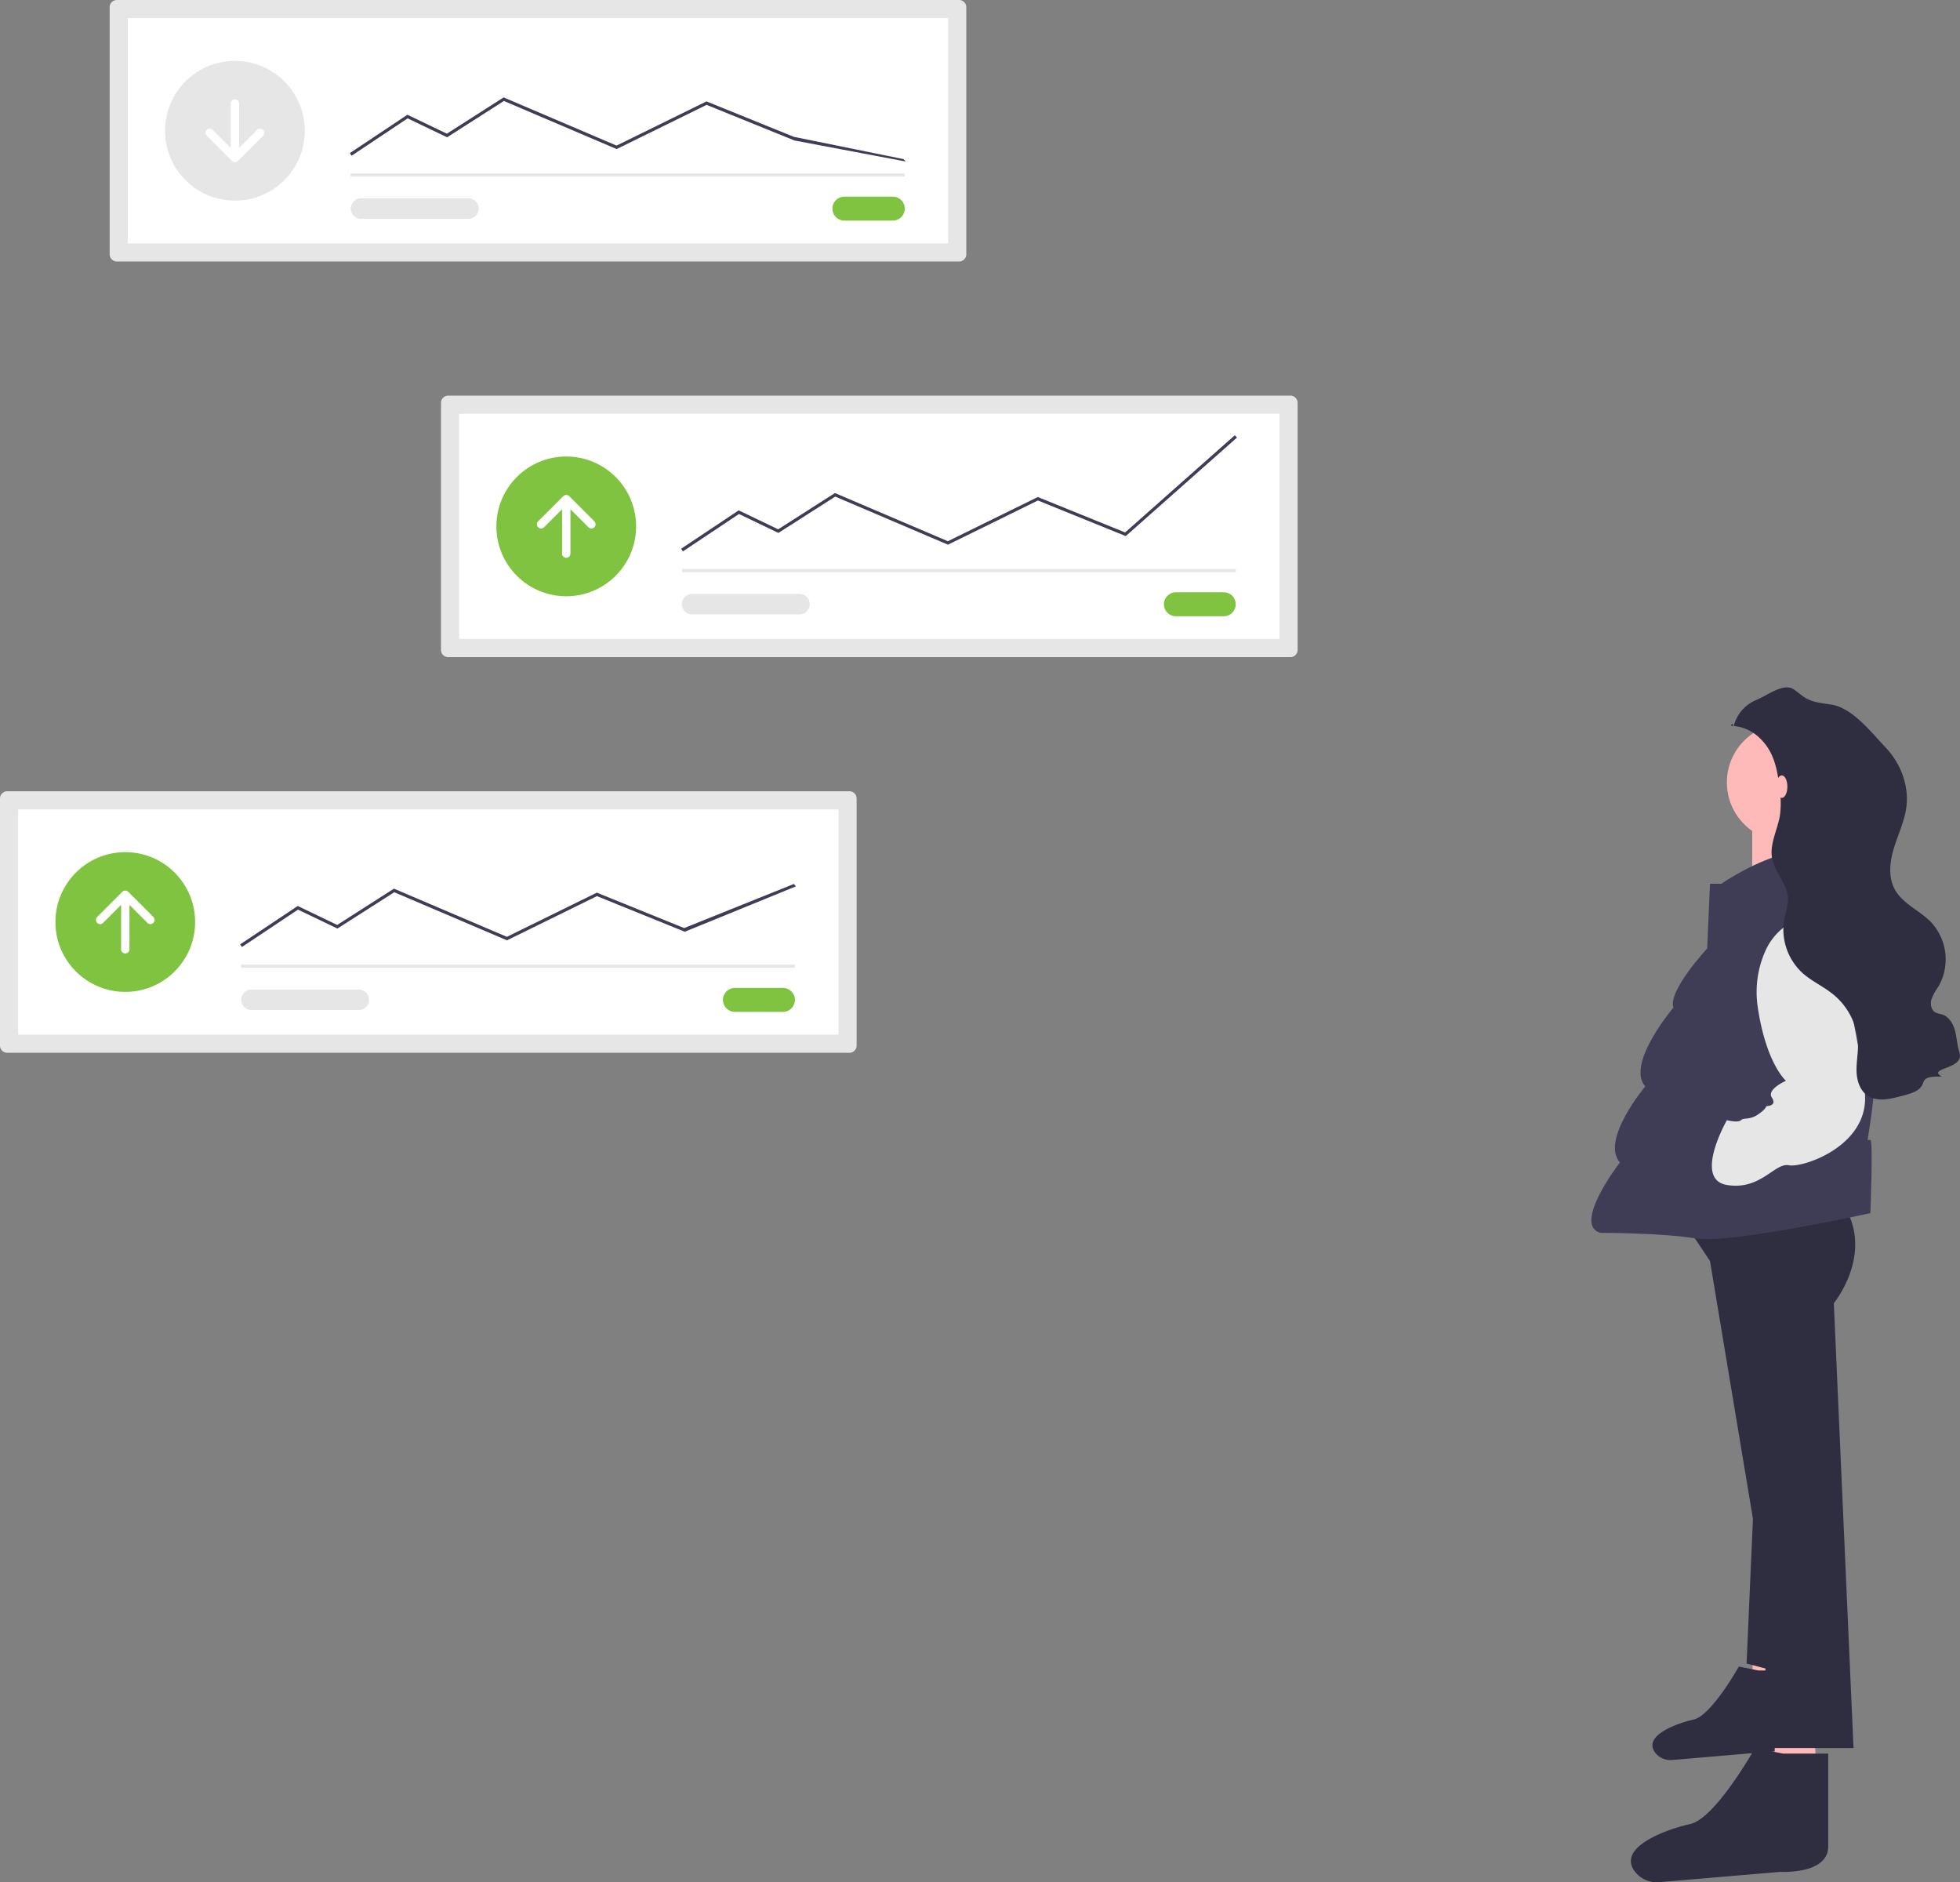 <svg id="b37098a9-9602-4dae-9da7-bb336c014bf8" data-name="Layer 1" xmlns="http://www.w3.org/2000/svg" width="738.143" height="708.724" viewBox="0 0 738.143 708.724"><rect x="0" y="0" width="738.143" height="708.724" fill="#808080" stroke="none"/><g id="a716a1f1-6b00-4465-bd1c-a2c028b5604e" data-name="Group 1"><path id="e54e6529-6084-4a1d-add3-90a4c5cc374f" data-name="Path 10" d="M890.949,718.707v13.288l11.073.738-.739-15.5Z" transform="translate(-230.928 -95.638)" fill="#feb9b9"/><path id="aa7fe956-15fa-49a3-841c-8afb545ad874" data-name="Path 11" d="M893.163,724.613l-7.382-1.476s-10.334,18.454-16.978,19.931c-5.813,1.292-19.539,5.975-14.472,12.565a7.276,7.276,0,0,0,6.411,2.681l31.683-2.7s12.549.738,12.549-6.644v-24.36Z" transform="translate(-230.928 -95.638)" fill="#2f2e41"/><path id="a7ac59d0-4c5e-451c-bf35-4efdeb5633c0" data-name="Path 12" d="M891.873,649.925l-3.18,72.076,20.139,5.3Z" transform="translate(-230.928 -95.638)" fill="#2f2e41"/><path id="a08adc14-3209-4395-823e-cebe9963673a" data-name="Path 13" d="M899.292,747.44v19.08l15.9,1.06-1.06-22.259Z" transform="translate(-230.928 -95.638)" fill="#feb9b9"/><path id="ed07c175-0c25-405a-a991-c8f0d9251695" data-name="Path 14" d="M866.435,557.71l8.479,12.719,19.079,114.474,3.18,68.9h31.8l-7.42-167.471s14.839-18.019,4.24-36.038Z" transform="translate(-230.928 -95.638)" fill="#2f2e41"/><path id="b2f37150-101e-4b97-a3bb-c9b520730644" data-name="Path 15" d="M902.472,755.919l-10.6-2.12s-14.839,26.5-24.379,28.618c-8.177,1.817-27.256,8.307-21.193,17.466a10.4,10.4,0,0,0,9.591,4.427l45.526-3.874s18.019,1.06,18.019-9.539v-34.978Z" transform="translate(-230.928 -95.638)" fill="#2f2e41"/><circle id="e8ae8751-5f15-4e1d-ab3e-c03bed5425dd" data-name="Ellipse 1" cx="672.605" cy="294.601" r="22.259" fill="#feb9b9"/><path id="a4692f39-5944-448e-9eb0-f63e3a7ffbbc" data-name="Path 16" d="M890.813,401.897v31.8c0,1.06,24.379-2.12,24.379-2.12s1.06-29.678,1.06-32.858Z" transform="translate(-230.928 -95.638)" fill="#feb9b9"/><path id="e4631c2d-bf0b-4189-a249-c10b314651dc" data-name="Path 17" d="M917.312,415.678s-13.779-3.18-38.158,12.719h-4.24l-1.06,24.379s-14.839,15.9-12.719,22.259c0,0-18.019,21.2-10.6,29.678,0,0-16.959,20.139-9.539,28.618,0,0-18.019,23.319-7.42,26.5,0,0,23.319,0,36.038,2.12s65.716-9.539,65.716-9.539,1.06-27.559,0-27.559h-1.06s4.24-25.439,2.12-26.5c0,0,1.06-28.618-2.12-29.678Z" transform="translate(-230.928 -95.638)" fill="#3f3d56"/><path id="b575756a-b91e-42cf-a15b-1b60f6a2610c" data-name="Path 18" d="M913.909,440.084a23.3,23.3,0,0,0-18.033,13.366,38.046,38.046,0,0,0-2.945,21.581c3.18,21.2,10.6,27.558,10.6,27.558s-7.42,3.18-5.3,6.36-2.12,3.18-2.12,3.18,0,1.06-3.18,3.18-5.3,1.06-6.36,2.12-5.3,0-5.3,0-12.719,22.259,0,24.379,18.019-8.48,23.319-7.42,30.738-7.42,28.618-27.559-11.659-67.836-19.079-66.776Z" transform="translate(-230.928 -95.638)" fill="#e6e6e6"/><path id="b8099647-f139-4340-a743-fc574e29cdbc" data-name="Path 19" d="M883.868,369.03a14.384,14.384,0,0,1,8.474-9.834c4.171-1.679,10.2-6.508,13.984-4.078,1.688,1.085,3.139,2.525,4.894,3.5,2.836,1.573,6.191,1.794,9.392,2.319,8.049,1.321,14.792,10.2,20.416,16.111s8.871,14.241,7.861,22.334c-.667,5.339-3.067,10.283-4.655,15.424s-2.3,10.979.274,15.7c2.951,5.42,9.33,7.907,13.637,12.327a20.587,20.587,0,0,1,2.82,24.241,21.041,21.041,0,0,0-2.669,4.9c-.5,1.8-.057,4.06,1.6,4.923a13.073,13.073,0,0,0,2.339.671c2.655.8,4.273,3.526,4.981,6.208s.77,5.516,1.642,8.15c2.13,6.431-12.517,5.736-6.624,9.077-11.643-.313-2.464,3.979-13.731,6.93-4.843,1.268-10.433,3.007-14.484.065-2.777-2.016-3.835-5.7-3.914-9.126s.634-6.843.561-10.273a25.373,25.373,0,0,0-10-19.06c-3.469-2.689-7.549-4.551-10.829-7.468a22.255,22.255,0,0,1-6.936-20.4c.508-2.663,1.516-5.281,1.366-7.987-.3-5.341-4.949-9.52-5.946-14.775-1.047-5.521,2.094-10.9,2.968-16.446a37.33,37.33,0,0,0-.179-10.159c-.659-5.579-1.651-11.365-4.959-15.906-3.111-4.271-7.418-7.105-12.693-7.418-1.7-.1.681-1.558,0,0" transform="translate(-230.928 -95.638)" fill="#2f2e41"/><ellipse id="b40a0ec8-8cea-415f-b8a8-4fdbfa219479" data-name="Ellipse 2" cx="671.015" cy="296.191" rx="2.12" ry="4.24" fill="#feb9b9"/></g><path id="fc914514-1042-4f3e-9382-2a2bd3a05a2f" data-name="Path 62" d="M274.954,95.638a2.73,2.73,0,0,0-2.727,2.727v93.012a2.73,2.73,0,0,0,2.727,2.727h317.156a2.73,2.73,0,0,0,2.727-2.727v-93.012a2.73,2.73,0,0,0-2.727-2.727Z" transform="translate(-230.928 -95.638)" fill="#e6e6e6"/><path id="fc60a940-5b5f-47e1-886f-8b9349204f05" data-name="Path 63" d="M279.06,187.271h308.942v-84.8h-308.942Z" transform="translate(-230.928 -95.638)" fill="#fff"/><path id="b37dca77-34e7-4938-924b-74ea49a8e34b" data-name="Path 64" d="M549.006,169.678a4.518,4.518,0,1,0,0,9.035h18.069a4.518,4.518,0,1,0,0-9.035Z" transform="translate(-230.928 -95.638)" fill="#80c340"/><rect id="a114a1b8-363a-4115-bcea-0275bda15cb1" data-name="Rectangle 9" x="132.077" y="65.278" width="208.588" height="1.189" fill="#e6e6e6"/><circle id="fd059875-cd6f-429e-81eb-c199f1a3d666" data-name="Ellipse 12" cx="88.476" cy="49.233" r="26.311" fill="#e6e6e6"/><path id="ad693766-5e26-437f-8d3d-58ce33ee9e84" data-name="Path 65" d="M363.337,154.279l-.659-.989,21.675-14.45,14.863,7.135,21.379-13.659.289.123,42.24,18.019,33.867-16.637,32.887,13.333,41.323,8.4.788.89-41.875-7.911-33.077-13.411-33.88,16.642-42.452-18.109-21.408,13.677-14.85-7.128Z" transform="translate(-230.928 -95.638)" fill="#3f3d56"/><path id="ff424c2d-4733-4249-9b35-4eb43ebe2556" data-name="Path 66" d="M366.868,170.301a3.863,3.863,0,0,0,0,7.725h40.41a3.863,3.863,0,0,0,.124-7.725q-.062-.001-.124,0Z" transform="translate(-230.928 -95.638)" fill="#e6e6e6"/><path d="M329.988,144.544a1.578,1.578,0,0,0-2.232,0l-6.774,6.774V134.614a1.578,1.578,0,0,0-3.156,0v16.704l-6.774-6.774a1.578,1.578,0,1,0-2.232,2.232l9.468,9.468a1.578,1.578,0,0,0,2.232,0l9.468-9.468A1.578,1.578,0,0,0,329.988,144.544Z" transform="translate(-230.928 -95.638)" fill="#fff"/><path id="ebf544e0-cedc-491d-9ace-ce79788cc3b4" data-name="Path 68" d="M399.729,244.601a2.73,2.73,0,0,0-2.727,2.727v93.012a2.73,2.73,0,0,0,2.727,2.727h317.157a2.73,2.73,0,0,0,2.727-2.727v-93.012a2.73,2.73,0,0,0-2.727-2.727Z" transform="translate(-230.928 -95.638)" fill="#e6e6e6"/><path id="f05ecdaf-6a8f-49c4-b8a7-f7e5ce9efcf7" data-name="Path 69" d="M403.836,336.234h308.943v-84.8h-308.943Z" transform="translate(-230.928 -95.638)" fill="#fff"/><path id="a9f7bc9d-00a6-4157-bba1-ffc7ec111a68" data-name="Path 70" d="M673.782,318.643a4.517,4.517,0,0,0,0,9.035h18.067a4.518,4.518,0,0,0,0-9.035h-18.069Z" transform="translate(-230.928 -95.638)" fill="#80c340"/><rect id="a15d3d52-efbb-4636-8d15-228635c5d6e5" data-name="Rectangle 10" x="256.853" y="214.242" width="208.588" height="1.189" fill="#e6e6e6"/><circle id="e4ee77d8-efe6-4a2a-a3ed-71b8f3ee957e" data-name="Ellipse 13" cx="213.251" cy="198.197" r="26.311" fill="#80c340"/><path id="fc1c89ac-2b6e-4831-b128-0ac2ab1fa850" data-name="Path 71" d="M488.111,303.243l-.66-.989,21.675-14.45,14.864,7.135,21.379-13.659.289.123,42.239,18.019,33.868-16.637,32.887,13.332,41.323-36.6.788.89-41.875,37.086-33.077-13.41-33.879,16.642-42.452-18.109-21.408,13.677-14.846-7.125Z" transform="translate(-230.928 -95.638)" fill="#3f3d56"/><path id="bd690ac4-3df0-4871-95d5-adaa934b7c24" data-name="Path 72" d="M491.644,319.264a3.863,3.863,0,1,0-.126,7.725q.063.001.126,0h40.41a3.863,3.863,0,0,0,0-7.725Z" transform="translate(-230.928 -95.638)" fill="#e6e6e6"/><path d="M433.596,294.162a1.578,1.578,0,0,0,2.232,0l6.774-6.774v16.704a1.578,1.578,0,1,0,3.156,0V287.388l6.774,6.774a1.578,1.578,0,1,0,2.232-2.232l-9.468-9.468a1.578,1.578,0,0,0-2.232,0l-9.468,9.468A1.578,1.578,0,0,0,433.596,294.162Z" transform="translate(-230.928 -95.638)" fill="#fff"/><path id="b1a491a7-739b-4f1f-bff8-dbf70f6892c8" data-name="Path 56" d="M233.655,393.565a2.73,2.73,0,0,0-2.727,2.727v93.012a2.73,2.73,0,0,0,2.727,2.727h317.156a2.73,2.73,0,0,0,2.727-2.727v-93.012a2.73,2.73,0,0,0-2.727-2.727Z" transform="translate(-230.928 -95.638)" fill="#e6e6e6"/><path id="acd48b1a-d10a-4276-b388-f016adebff0c" data-name="Path 57" d="M237.762,485.198h308.943v-84.8h-308.943Z" transform="translate(-230.928 -95.638)" fill="#fff"/><path id="bed21912-b6c9-41df-a59b-963435bac71a" data-name="Path 58" d="M507.707,467.606a4.517,4.517,0,1,0,0,9.035h18.069a4.517,4.517,0,1,0,0-9.035Z" transform="translate(-230.928 -95.638)" fill="#80c340"/><rect id="a26455fb-834b-4368-afb2-80d86a75d46a" data-name="Rectangle 8" x="90.778" y="363.206" width="208.588" height="1.189" fill="#e6e6e6"/><circle id="f17c58cd-37a1-42e1-9e5f-26c2ec8825b4" data-name="Ellipse 11" cx="47.177" cy="347.16" r="26.311" fill="#80c340"/><path id="b803193f-4714-40c6-8606-08b9dea6d22d" data-name="Path 59" d="M322.036,452.207l-.659-.989,21.675-14.451,14.863,7.135,21.38-13.663,42.528,18.141,33.867-16.637,32.883,13.337,41.323-16.6.788.89-41.87,17.089-33.077-13.41-33.879,16.642-42.452-18.109-21.407,13.678-14.85-7.128Z" transform="translate(-230.928 -95.638)" fill="#3f3d56"/><path id="b19b31b4-3a52-4fc9-8ed4-dc6729deb0ed" data-name="Path 60" d="M325.569,468.227a3.863,3.863,0,0,0,0,7.725h40.41a3.863,3.863,0,0,0,.126-7.725q-.063-.001-.126,0Z" transform="translate(-230.928 -95.638)" fill="#e6e6e6"/><path d="M267.522,443.125a1.578,1.578,0,0,0,2.232,0l6.774-6.774v16.704a1.578,1.578,0,1,0,3.156,0V436.351l6.774,6.774a1.578,1.578,0,1,0,2.232-2.232l-9.468-9.468a1.578,1.578,0,0,0-2.232,0l-9.468,9.468A1.578,1.578,0,0,0,267.522,443.125Z" transform="translate(-230.928 -95.638)" fill="#fff"/></svg>